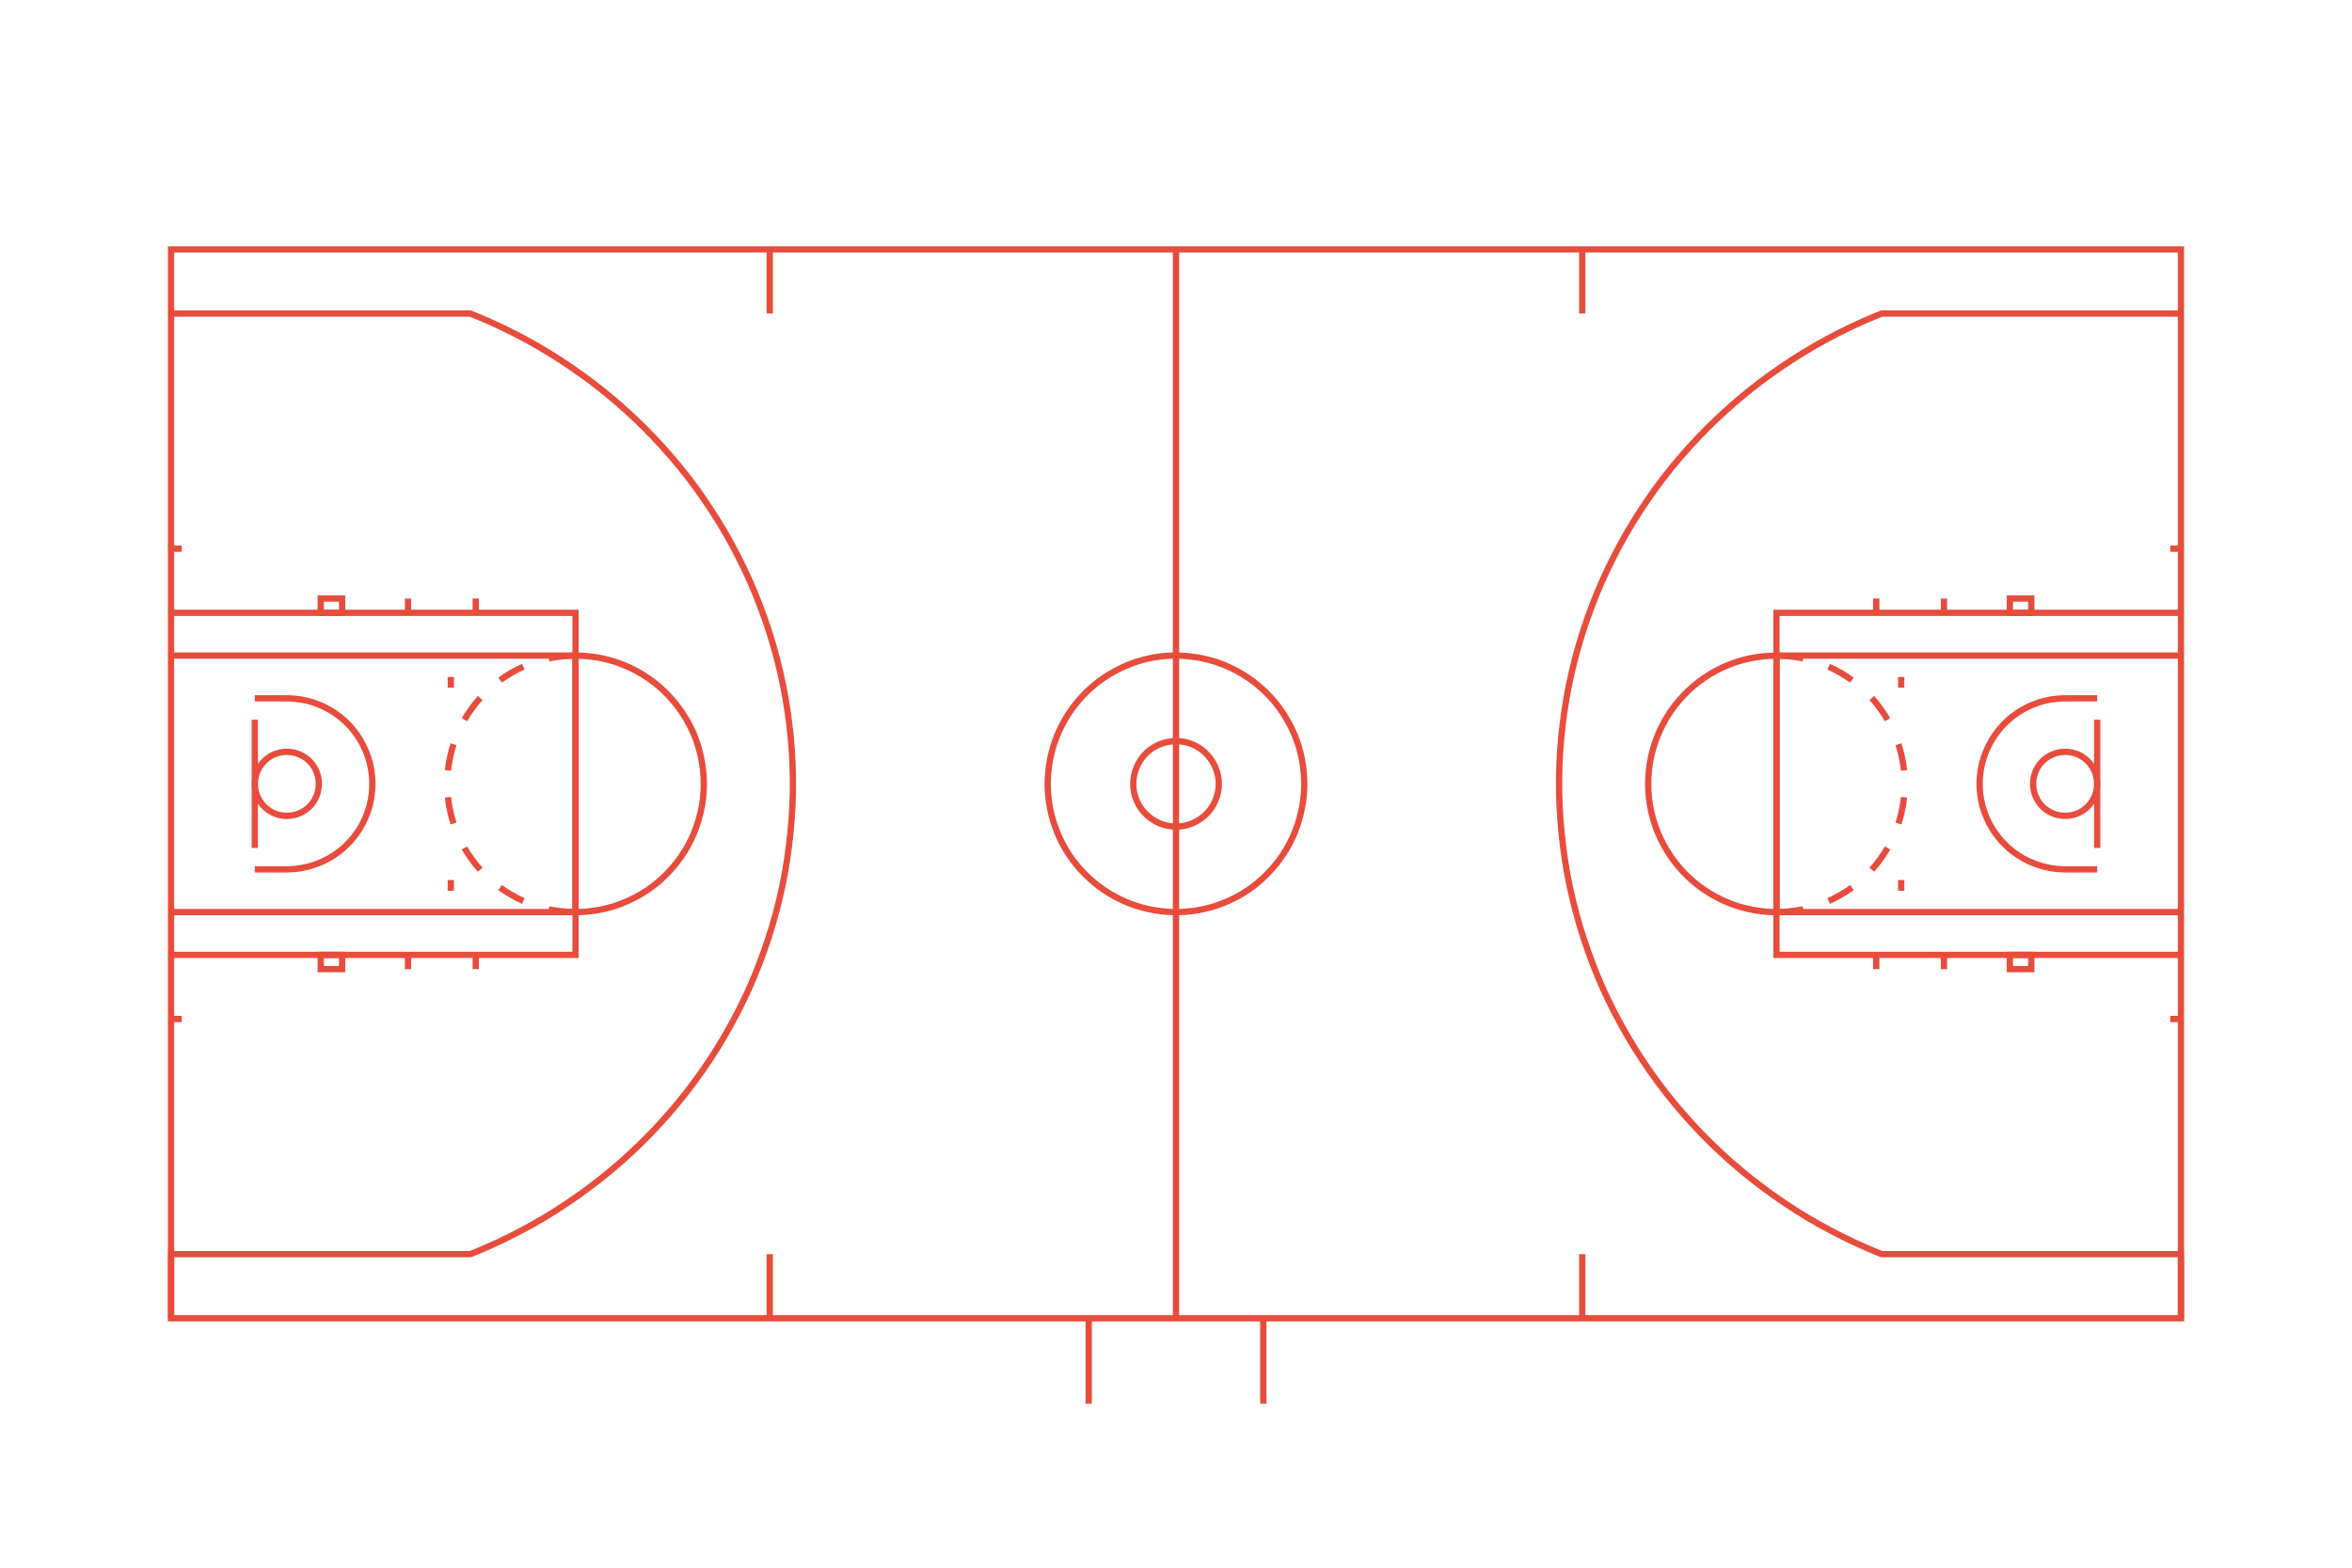 <?xml version="1.0" encoding="utf-8"?>
<!-- Generator: Adobe Illustrator 16.0.0, SVG Export Plug-In . SVG Version: 6.00 Build 0)  -->
<!DOCTYPE svg PUBLIC "-//W3C//DTD SVG 1.1//EN" "http://www.w3.org/Graphics/SVG/1.1/DTD/svg11.dtd">
<svg version="1.1" xmlns:x="http://ns.adobe.com/Extensibility/1.0/" xmlns:i="http://ns.adobe.com/AdobeIllustrator/10.0/" xmlns:graph="http://ns.adobe.com/Graphs/1.0/"
	 xmlns="http://www.w3.org/2000/svg" xmlns:xlink="http://www.w3.org/1999/xlink" xmlns:a="http://ns.adobe.com/AdobeSVGViewerExtensions/3.0/"
	 x="0px" y="0px" width="1124.998px" height="750px" viewBox="0 0 1124.998 750" enable-background="new 0 0 1124.998 750"
	 xml:space="preserve">
<g id="FILL-BACKGROUND">
</g>
<g id="N-DIMENSIONS">
</g>
<g id="N-TEXT">
</g>
<g id="AG-SPORTS">
	<g id="POLYLINE_118_">
		
			<rect x="81.818" y="119.318" fill="none" stroke="#E74C3C" stroke-width="3" stroke-miterlimit="10" width="961.362" height="511.362"/>
	</g>
	<g id="POLYLINE_117_">
		
			<line fill="none" stroke="#E74C3C" stroke-width="3" stroke-miterlimit="10" x1="562.499" y1="630.681" x2="562.499" y2="119.318"/>
	</g>
	<g id="POLYLINE_116_">
		<path fill="none" stroke="#E74C3C" stroke-width="3" stroke-miterlimit="10" d="M582.954,374.999
			c0.003-8.089-4.928-15.524-12.316-18.765c-7.338-3.219-16.209-1.688-22.059,3.779c-5.897,5.51-8.058,14.172-5.368,21.796
			c2.692,7.631,9.814,12.995,17.862,13.594c7.981,0.594,15.857-3.804,19.542-10.908
			C582.135,381.564,582.955,378.304,582.954,374.999z"/>
	</g>
	<g id="POLYLINE_115_">
		<path fill="none" stroke="#E74C3C" stroke-width="3" stroke-miterlimit="10" d="M623.863,374.999
			c-0.072-7.876-1.477-15.753-4.496-23.052c-3.042-7.354-7.379-14.099-12.948-19.799c-5.571-5.703-12.21-10.244-19.507-13.445
			c-7.271-3.189-15.122-4.81-23.041-5.053c-7.795-0.238-15.818,1.138-23.089,3.957c-7.387,2.863-14.252,7.008-20.046,12.435
			c-5.817,5.45-10.556,11.94-13.918,19.173c-3.357,7.221-5.203,15.038-5.618,22.98c-0.409,7.851,0.822,15.828,3.436,23.232
			c2.632,7.459,6.724,14.453,12.008,20.346c5.325,5.938,11.709,10.809,18.866,14.333c7.145,3.518,14.923,5.526,22.853,6.115
			c7.84,0.582,15.842-0.477,23.303-2.929c7.46-2.452,14.527-6.352,20.494-11.47c6.037-5.179,11.096-11.416,14.765-18.484
			c3.701-7.131,5.923-14.882,6.694-22.872C623.793,378.65,623.847,376.823,623.863,374.999z"/>
	</g>
	<g id="POLYLINE_114_">
		<line fill="none" stroke="#E74C3C" stroke-width="3" stroke-miterlimit="10" x1="1043.18" y1="630.681" x2="1043.18" y2="600"/>
	</g>
	<g id="POLYLINE_113_">
		<line fill="none" stroke="#E74C3C" stroke-width="3" stroke-miterlimit="10" x1="368.181" y1="630.681" x2="368.181" y2="600"/>
	</g>
	<g id="POLYLINE_112_">
		<line fill="none" stroke="#E74C3C" stroke-width="3" stroke-miterlimit="10" x1="756.817" y1="630.681" x2="756.817" y2="600"/>
	</g>
	<g id="POLYLINE_111_">
		
			<line fill="none" stroke="#E74C3C" stroke-width="3" stroke-miterlimit="10" x1="756.817" y1="119.318" x2="756.817" y2="149.999"/>
	</g>
	<g id="POLYLINE_110_">
		
			<line fill="none" stroke="#E74C3C" stroke-width="3" stroke-miterlimit="10" x1="368.181" y1="119.318" x2="368.181" y2="149.999"/>
	</g>
	<g id="POLYLINE_109_">
		<line fill="none" stroke="#E74C3C" stroke-width="3" stroke-miterlimit="10" x1="81.818" y1="630.681" x2="81.818" y2="600"/>
	</g>
	<g id="POLYLINE_108_">
		<path fill="none" stroke="#E74C3C" stroke-width="3" stroke-miterlimit="10" d="M1043.18,149.999c-4.349,0-8.697,0-13.047,0
			c-10.58,0-21.161,0-31.741,0c-13.114,0-26.229,0-39.343,0c-11.949,0-23.898,0-35.848,0c-7.085,0-14.171,0-21.257,0
			c-0.578,0-1.156,0-1.734,0c-0.062,0-0.162-0.02-0.222,0.005c-1.174,0.48-2.348,0.961-3.522,1.441
			c-3.878,1.588-7.701,3.325-11.483,5.129c-7.788,3.713-15.397,7.826-22.746,12.348c-7.473,4.598-14.688,9.567-21.658,14.896
			c-6.773,5.178-13.223,10.764-19.425,16.61c-6.233,5.874-12.082,12.141-17.67,18.628c-5.575,6.471-10.808,13.298-15.603,20.367
			c-4.814,7.097-9.352,14.388-13.394,21.955c-4.029,7.545-7.744,15.261-10.955,23.191c-3.216,7.939-6.057,16.02-8.428,24.252
			c-2.413,8.375-4.41,16.887-5.867,25.481c-1.446,8.525-2.488,17.109-3.03,25.741c-0.537,8.546-0.651,17.143-0.228,25.696
			c0.43,8.652,1.288,17.25,2.577,25.816c1.301,8.641,3.172,17.203,5.436,25.641c2.217,8.262,4.936,16.368,7.992,24.354
			c3.02,7.892,6.523,15.646,10.43,23.139c3.961,7.598,8.234,15.039,12.978,22.179c4.775,7.189,9.86,14.179,15.37,20.825
			c5.512,6.648,11.324,13.04,17.497,19.082c6.131,6,12.557,11.688,19.274,17.024c6.778,5.383,13.842,10.375,21.128,15.047
			c7.32,4.694,14.937,8.939,22.717,12.819c3.694,1.843,7.435,3.609,11.228,5.238c2.261,0.971,4.526,1.921,6.803,2.853
			c0.519,0.213,0.701,0.242,1.23,0.242c5.965,0,11.929,0,17.893,0c11.42,0,22.84,0,34.259,0c13.177,0,26.353,0,39.529,0
			c11.234,0,22.469,0,33.703,0c5.595,0,11.189,0,16.783,0c0.125,0,0.249,0,0.374,0"/>
	</g>
	<g id="POLYLINE_107_">
		<path fill="none" stroke="#E74C3C" stroke-width="3" stroke-miterlimit="10" d="M81.818,149.999c4.349,0,8.698,0,13.046,0
			c10.581,0,21.162,0,31.743,0c13.114,0,26.229,0,39.343,0c11.949,0,23.898,0,35.848,0c7.085,0,14.171,0,21.257,0
			c0.578,0,1.156,0,1.734,0c0.062,0,0.163-0.021,0.222,0.005c1.174,0.48,2.348,0.961,3.521,1.441
			c3.878,1.588,7.701,3.326,11.484,5.129c7.787,3.711,15.4,7.823,22.746,12.348c7.471,4.601,14.688,9.567,21.659,14.896
			c6.773,5.178,13.221,10.766,19.425,16.609c6.234,5.872,12.08,12.144,17.668,18.629c5.575,6.471,10.808,13.298,15.603,20.366
			c4.814,7.098,9.353,14.389,13.394,21.957c4.029,7.544,7.745,15.26,10.955,23.189c3.214,7.941,6.057,16.021,8.428,24.254
			c2.413,8.375,4.405,16.887,5.866,25.48c1.45,8.524,2.488,17.109,3.03,25.741c0.537,8.546,0.647,17.143,0.228,25.696
			c-0.425,8.652-1.288,17.25-2.577,25.816c-1.301,8.641-3.174,17.202-5.435,25.641c-2.213,8.262-4.934,16.37-7.993,24.354
			c-3.023,7.891-6.521,15.646-10.429,23.139c-3.962,7.597-8.233,15.04-12.978,22.179c-4.777,7.189-9.861,14.177-15.371,20.825
			s-11.321,13.045-17.497,19.082c-6.134,5.997-12.557,11.688-19.274,17.024c-6.777,5.384-13.842,10.375-21.127,15.047
			c-7.32,4.694-14.938,8.937-22.717,12.819c-3.693,1.844-7.435,3.609-11.229,5.238c-2.26,0.971-4.525,1.921-6.802,2.853
			c-0.518,0.213-0.701,0.242-1.23,0.242c-5.964,0-11.929,0-17.893,0c-11.419,0-22.839,0-34.259,0c-13.177,0-26.353,0-39.529,0
			c-11.235,0-22.469,0-33.704,0c-5.595,0-11.189,0-16.784,0c-0.125,0-0.249,0-0.374,0"/>
	</g>
	<g id="POLYLINE_106_">
		<polyline fill="none" stroke="#E74C3C" stroke-width="3" stroke-miterlimit="10" points="1043.18,313.636 849.715,313.636 
			849.715,436.363 1043.18,436.363 		"/>
	</g>
	<g id="POLYLINE_105_">
		<polyline fill="none" stroke="#E74C3C" stroke-width="3" stroke-miterlimit="10" points="1043.18,293.182 849.715,293.182 
			849.715,456.818 1043.18,456.818 		"/>
	</g>
	<g id="POLYLINE_104_">
		
			<line fill="none" stroke="#E74C3C" stroke-width="3" stroke-miterlimit="10" x1="121.875" y1="405.682" x2="121.875" y2="344.317"/>
	</g>
	<g id="POLYLINE_103_">
		<path fill="none" stroke="#E74C3C" stroke-width="3" stroke-miterlimit="10" d="M121.875,374.999
			c0.028-6.364,4.056-12.194,10.045-14.397c6.158-2.266,13.32-0.258,17.361,4.926c4.144,5.314,4.301,12.771,0.479,18.303
			c-3.75,5.425-10.891,7.771-17.147,5.803c-6.212-1.956-10.58-7.794-10.734-14.298C121.876,375.223,121.875,375.111,121.875,374.999
			z"/>
	</g>
	<g id="POLYLINE_102_">
		<path fill="none" stroke="#E74C3C" stroke-width="3" stroke-miterlimit="10" d="M121.875,334.09c4.849,0,9.697,0,14.545,0
			c3.593,0,7.144,0.336,10.638,1.203c7.637,1.893,14.726,6.024,20.074,11.807c5.418,5.856,9.028,13.145,10.405,21.004
			c1.36,7.757,0.35,15.9-2.769,23.123c-3.119,7.222-8.363,13.539-14.942,17.864c-6.666,4.382-14.45,6.75-22.427,6.815
			c-5.174,0.043-10.35,0.002-15.524,0.002"/>
	</g>
	<g id="POLYLINE_101_">
		<path fill="none" stroke="#E74C3C" stroke-width="3" stroke-miterlimit="10" d="M1003.123,334.09c-4.849,0-9.696,0-14.545,0
			c-3.593,0-7.145,0.336-10.639,1.203c-7.637,1.895-14.726,6.024-20.074,11.807c-5.42,5.858-9.022,13.145-10.405,21.004
			c-1.364,7.749-0.354,15.909,2.77,23.123c3.129,7.228,8.36,13.526,14.942,17.864c6.658,4.387,14.456,6.75,22.427,6.815
			c5.175,0.043,10.351,0.002,15.524,0.002"/>
	</g>
	<g id="POLYLINE_100_">
		<path fill="none" stroke="#E74C3C" stroke-width="3" stroke-miterlimit="10" d="M1003.123,374.999
			c0.03-6.452-4.247-12.444-10.361-14.51c-6.474-2.187-13.837,0.206-17.675,5.899c-3.744,5.557-3.42,13.011,0.756,18.242
			c4.321,5.415,12.072,7.203,18.347,4.308C999.558,386.461,1003.15,380.93,1003.123,374.999z"/>
	</g>
	<g id="POLYLINE_99_">
		
			<line fill="none" stroke="#E74C3C" stroke-width="3" stroke-miterlimit="10" x1="1003.123" y1="405.682" x2="1003.123" y2="344.317"/>
	</g>
	<g id="POLYLINE_98_">
		<line fill="none" stroke="#E74C3C" stroke-width="3" stroke-miterlimit="10" x1="81.818" y1="487.499" x2="86.932" y2="487.499"/>
	</g>
	<g id="POLYLINE_97_">
		<line fill="none" stroke="#E74C3C" stroke-width="3" stroke-miterlimit="10" x1="81.818" y1="262.499" x2="86.932" y2="262.499"/>
	</g>
	<g id="POLYLINE_96_">
		<polyline fill="none" stroke="#E74C3C" stroke-width="3" stroke-miterlimit="10" points="81.818,313.636 275.284,313.636 
			275.284,436.363 81.818,436.363 		"/>
	</g>
	<g id="POLYLINE_95_">
		<polyline fill="none" stroke="#E74C3C" stroke-width="3" stroke-miterlimit="10" points="81.818,293.182 275.284,293.182 
			275.284,456.818 81.818,456.818 		"/>
	</g>
	<g id="POLYLINE_94_">
		<path fill="none" stroke="#E74C3C" stroke-width="3" stroke-miterlimit="10" d="M214.256,368.585
			c0.482-4.274,1.37-8.447,2.667-12.548"/>
	</g>
	<g id="POLYLINE_93_">
		<path fill="none" stroke="#E74C3C" stroke-width="3" stroke-miterlimit="10" d="M216.924,393.962
			c-1.298-4.101-2.185-8.273-2.667-12.548"/>
	</g>
	<g id="POLYLINE_92_">
		<path fill="none" stroke="#E74C3C" stroke-width="3" stroke-miterlimit="10" d="M229.682,416.06
			c-2.854-3.219-5.359-6.67-7.541-10.378"/>
	</g>
	<g id="POLYLINE_91_">
		<path fill="none" stroke="#E74C3C" stroke-width="3" stroke-miterlimit="10" d="M250.325,431.058
			c-3.915-1.785-7.609-3.912-11.109-6.414"/>
	</g>
	<g id="POLYLINE_90_">
		<path fill="none" stroke="#E74C3C" stroke-width="3" stroke-miterlimit="10" d="M222.142,344.317
			c2.18-3.708,4.685-7.161,7.541-10.378"/>
	</g>
	<g id="POLYLINE_89_">
		<path fill="none" stroke="#E74C3C" stroke-width="3" stroke-miterlimit="10" d="M239.215,325.355
			c3.502-2.5,7.194-4.631,11.109-6.415"/>
	</g>
	<g id="POLYLINE_88_">
		<path fill="none" stroke="#E74C3C" stroke-width="3" stroke-miterlimit="10" d="M262.525,314.977
			c8.736-1.779,17.73-1.789,26.435,0.203c8.664,1.982,16.871,5.861,23.897,11.304c7.046,5.458,12.742,12.401,16.902,20.269
			c4.161,7.869,6.365,16.676,6.828,25.538c0.458,8.77-1.177,17.639-4.44,25.771c-3.312,8.254-8.507,15.698-14.978,21.782
			c-6.484,6.097-14.319,10.65-22.751,13.459c-8.436,2.809-17.482,3.647-26.303,2.639c-1.878-0.215-3.738-0.542-5.589-0.919"/>
	</g>
	<g id="POLYLINE_87_">
		<path fill="none" stroke="#E74C3C" stroke-width="3" stroke-miterlimit="10" d="M862.473,314.977
			c-8.71-1.776-17.586-1.744-26.271,0.167c-8.54,1.878-16.687,5.724-23.635,11.018c-7.075,5.39-12.94,12.298-17.099,20.16
			c-4.156,7.86-6.566,16.604-7.03,25.482c-0.461,8.796,0.982,17.717,4.269,25.895c3.275,8.151,8.239,15.569,14.593,21.646
			c6.319,6.043,13.921,10.691,22.172,13.58c8.217,2.878,17.12,4.024,25.795,3.187c2.425-0.235,4.82-0.603,7.207-1.089"/>
	</g>
	<g id="POLYLINE_86_">
		<path fill="none" stroke="#E74C3C" stroke-width="3" stroke-miterlimit="10" d="M885.783,325.355
			c-3.503-2.5-7.193-4.631-11.109-6.415"/>
	</g>
	<g id="POLYLINE_85_">
		<path fill="none" stroke="#E74C3C" stroke-width="3" stroke-miterlimit="10" d="M902.857,344.317
			c-2.184-3.706-4.687-7.158-7.54-10.378"/>
	</g>
	<g id="POLYLINE_84_">
		<path fill="none" stroke="#E74C3C" stroke-width="3" stroke-miterlimit="10" d="M874.674,431.058
			c3.915-1.785,7.608-3.912,11.109-6.414"/>
	</g>
	<g id="POLYLINE_83_">
		<path fill="none" stroke="#E74C3C" stroke-width="3" stroke-miterlimit="10" d="M895.317,416.06
			c2.853-3.222,5.355-6.671,7.54-10.378"/>
	</g>
	<g id="POLYLINE_82_">
		<path fill="none" stroke="#E74C3C" stroke-width="3" stroke-miterlimit="10" d="M908.075,393.962
			c1.293-4.104,2.182-8.272,2.667-12.548"/>
	</g>
	<g id="POLYLINE_81_">
		<path fill="none" stroke="#E74C3C" stroke-width="3" stroke-miterlimit="10" d="M910.742,368.585
			c-0.484-4.276-1.375-8.444-2.667-12.548"/>
	</g>
	<g id="POLYLINE_80_">
		
			<line fill="none" stroke="#E74C3C" stroke-width="3" stroke-miterlimit="10" x1="1043.18" y1="262.499" x2="1038.066" y2="262.499"/>
	</g>
	<g id="POLYLINE_79_">
		
			<line fill="none" stroke="#E74C3C" stroke-width="3" stroke-miterlimit="10" x1="1043.18" y1="487.499" x2="1038.066" y2="487.499"/>
	</g>
	<g id="POLYLINE_78_">
		
			<line fill="none" stroke="#E74C3C" stroke-width="3" stroke-miterlimit="10" x1="215.625" y1="426.136" x2="215.625" y2="421.021"/>
	</g>
	<g id="POLYLINE_77_">
		
			<line fill="none" stroke="#E74C3C" stroke-width="3" stroke-miterlimit="10" x1="215.625" y1="323.863" x2="215.625" y2="328.977"/>
	</g>
	<g id="POLYLINE_76_">
		
			<line fill="none" stroke="#E74C3C" stroke-width="3" stroke-miterlimit="10" x1="909.374" y1="323.863" x2="909.374" y2="328.977"/>
	</g>
	<g id="POLYLINE_75_">
		
			<line fill="none" stroke="#E74C3C" stroke-width="3" stroke-miterlimit="10" x1="909.374" y1="426.136" x2="909.374" y2="421.021"/>
	</g>
	<g id="POLYLINE_74_">
		
			<line fill="none" stroke="#E74C3C" stroke-width="3" stroke-miterlimit="10" x1="227.557" y1="293.182" x2="227.557" y2="286.363"/>
	</g>
	<g id="POLYLINE_73_">
		<line fill="none" stroke="#E74C3C" stroke-width="3" stroke-miterlimit="10" x1="195.17" y1="293.182" x2="195.17" y2="286.363"/>
	</g>
	<g id="POLYLINE_72_">
		
			<rect x="153.409" y="286.363" fill="none" stroke="#E74C3C" stroke-width="3" stroke-miterlimit="10" width="10.227" height="6.818"/>
	</g>
	<g id="POLYLINE_71_">
		
			<rect x="153.409" y="456.818" fill="none" stroke="#E74C3C" stroke-width="3" stroke-miterlimit="10" width="10.227" height="6.816"/>
	</g>
	<g id="POLYLINE_70_">
		<line fill="none" stroke="#E74C3C" stroke-width="3" stroke-miterlimit="10" x1="195.17" y1="456.818" x2="195.17" y2="463.635"/>
	</g>
	<g id="POLYLINE_69_">
		
			<line fill="none" stroke="#E74C3C" stroke-width="3" stroke-miterlimit="10" x1="227.557" y1="456.818" x2="227.557" y2="463.635"/>
	</g>
	<g id="POLYLINE_68_">
		
			<line fill="none" stroke="#E74C3C" stroke-width="3" stroke-miterlimit="10" x1="897.441" y1="456.818" x2="897.441" y2="463.635"/>
	</g>
	<g id="POLYLINE_67_">
		
			<line fill="none" stroke="#E74C3C" stroke-width="3" stroke-miterlimit="10" x1="929.828" y1="456.818" x2="929.828" y2="463.635"/>
	</g>
	<g id="POLYLINE_66_">
		
			<rect x="961.362" y="456.818" fill="none" stroke="#E74C3C" stroke-width="3" stroke-miterlimit="10" width="10.228" height="6.816"/>
	</g>
	<g id="POLYLINE_65_">
		
			<rect x="961.362" y="286.363" fill="none" stroke="#E74C3C" stroke-width="3" stroke-miterlimit="10" width="10.228" height="6.818"/>
	</g>
	<g id="POLYLINE_64_">
		
			<line fill="none" stroke="#E74C3C" stroke-width="3" stroke-miterlimit="10" x1="929.828" y1="293.182" x2="929.828" y2="286.363"/>
	</g>
	<g id="POLYLINE_63_">
		
			<line fill="none" stroke="#E74C3C" stroke-width="3" stroke-miterlimit="10" x1="897.441" y1="293.182" x2="897.441" y2="286.363"/>
	</g>
	<g id="POLYLINE_62_">
		
			<line fill="none" stroke="#E74C3C" stroke-width="3" stroke-miterlimit="10" x1="520.738" y1="671.59" x2="520.738" y2="630.681"/>
	</g>
	<g id="POLYLINE_61_">
		<line fill="none" stroke="#E74C3C" stroke-width="3" stroke-miterlimit="10" x1="604.26" y1="630.681" x2="604.26" y2="671.59"/>
	</g>
</g>
</svg>
